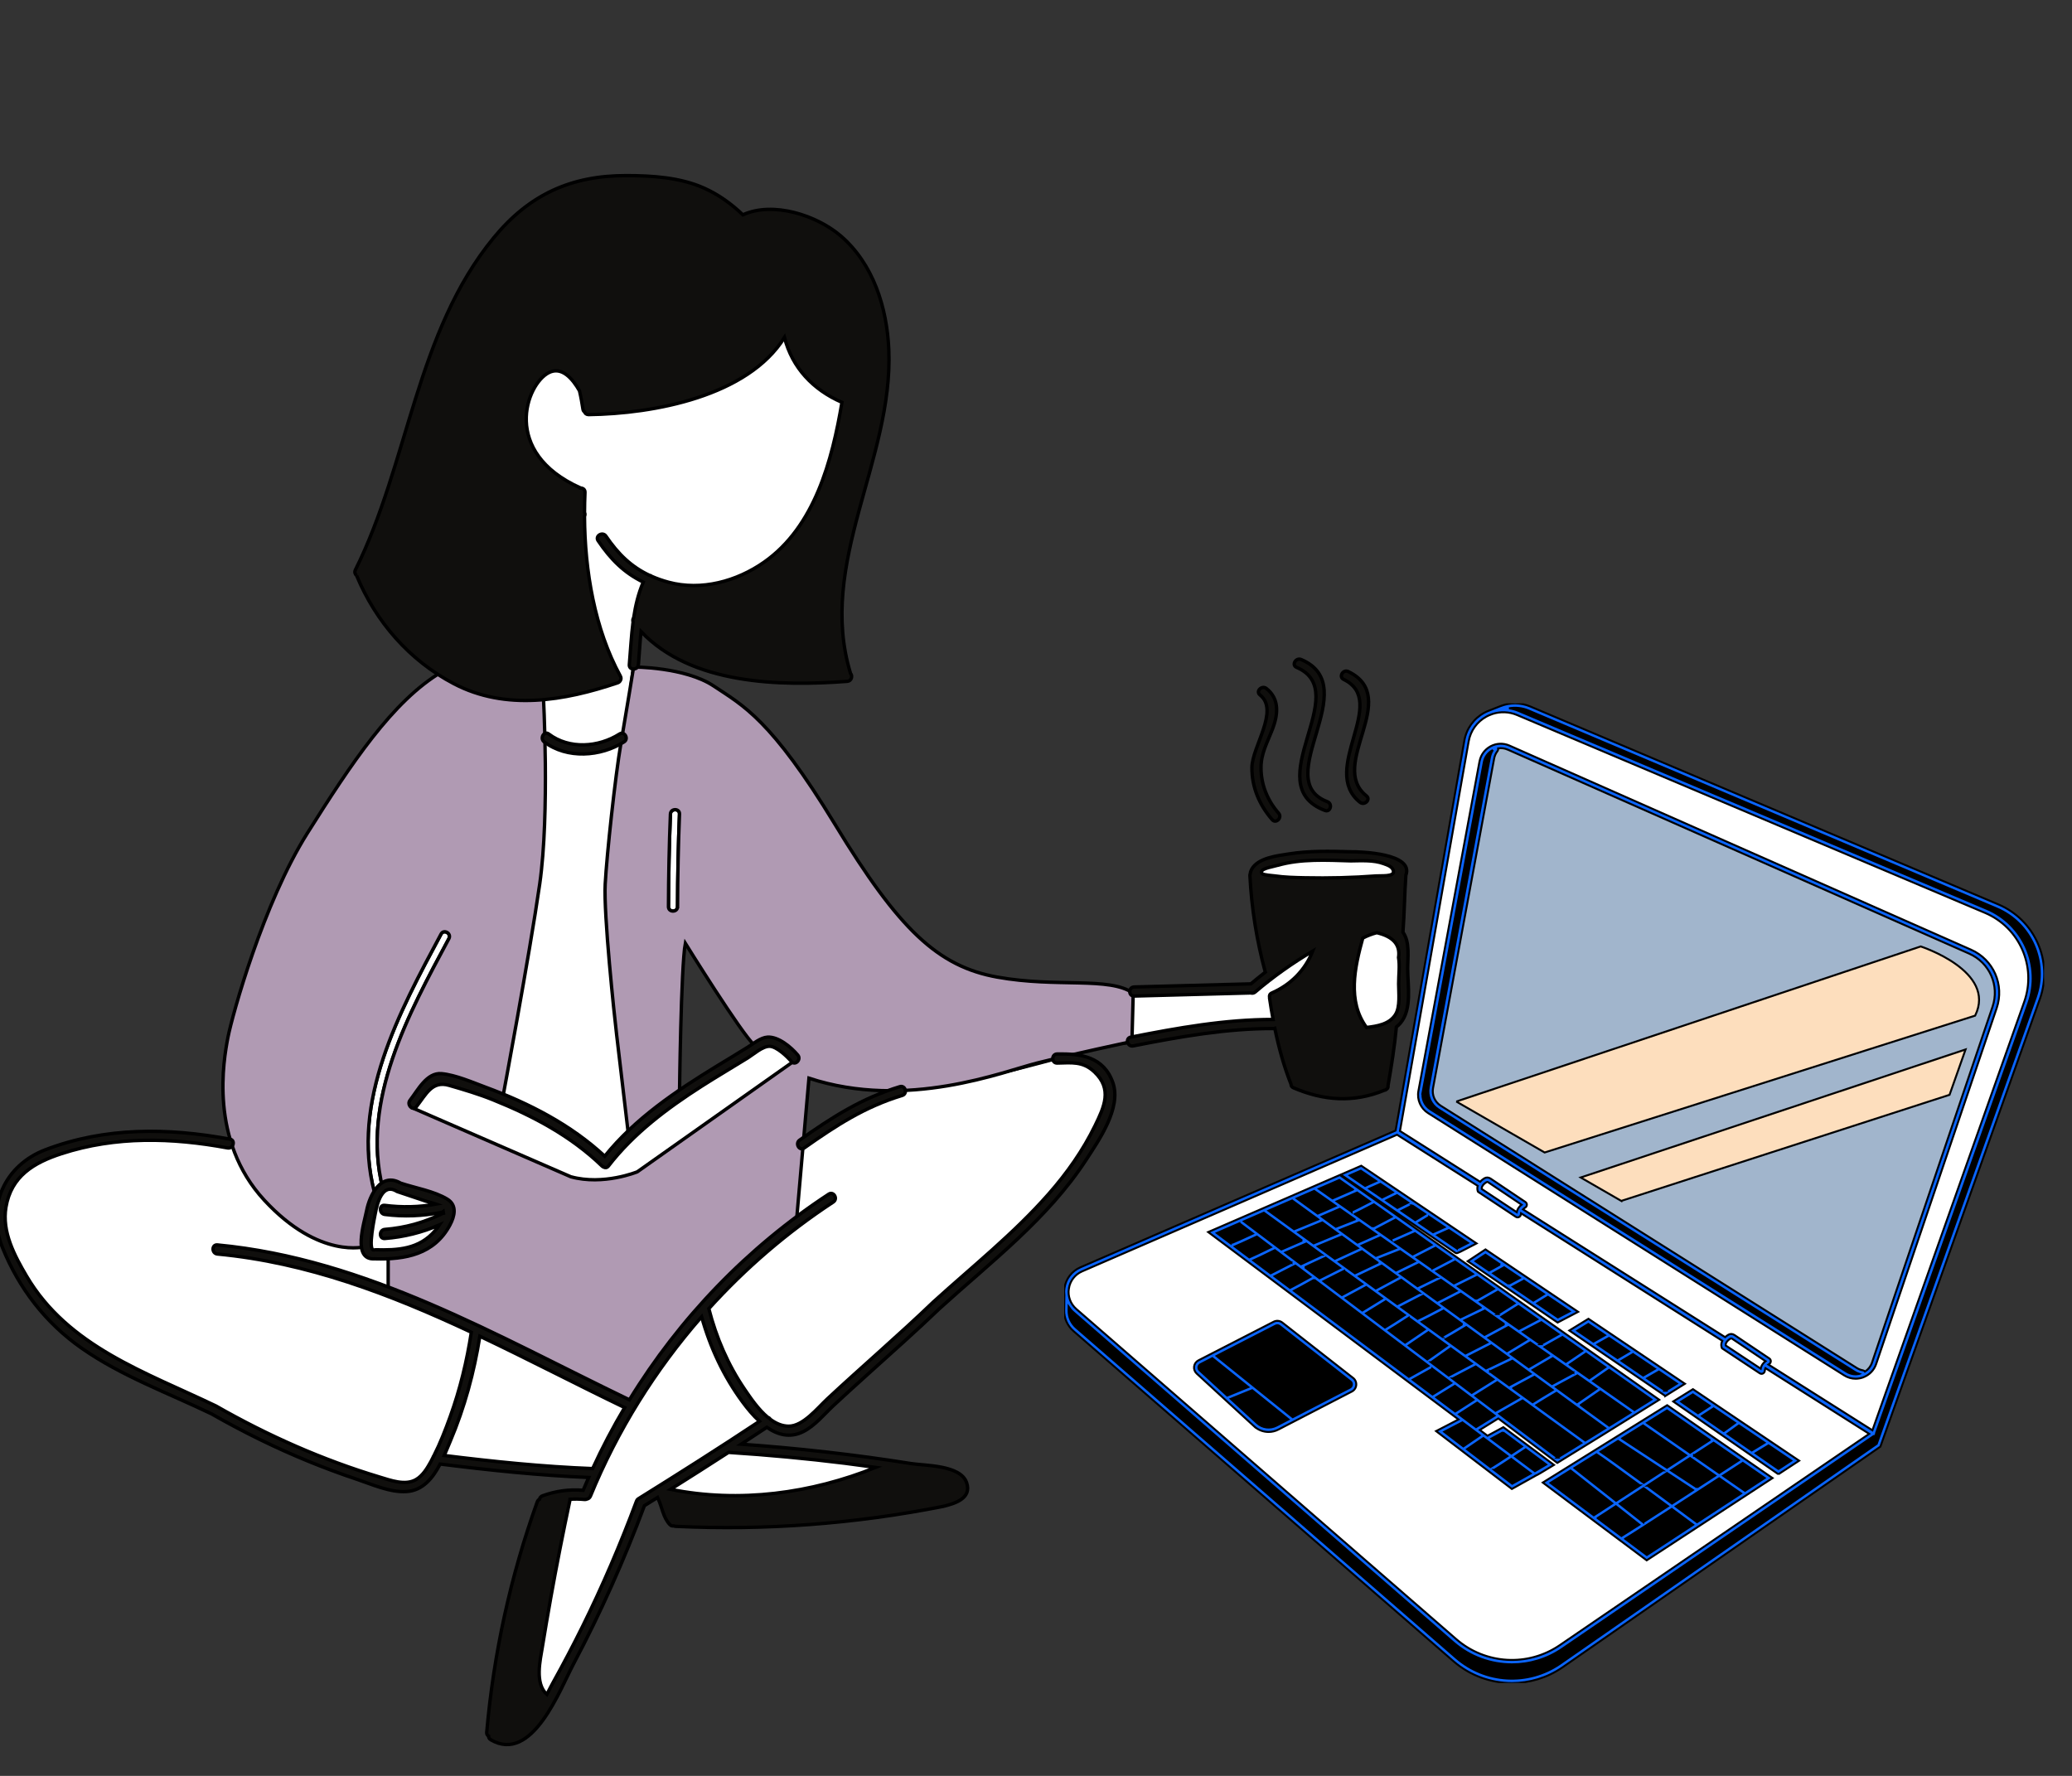<svg width="350" height="300" xmlns="http://www.w3.org/2000/svg" preserveAspectRatio="xMidYMid meet">
 <rect width="100%" height="100%" fill="#333333" stroke="none"/>
 <!-- Created with Method Draw - http://github.com/duopixel/Method-Draw/ -->
 <g id="Layer_1">
  <title>Layer 1</title>
  <defs>
   <clipPath id="svg_10">
    <path d="m3630.995,667.631l500.148,0l0,500l-500.148,0l0,-500zm0,0" id="svg_16"/>
   </clipPath>
  </defs>
  <defs>
   <clipPath id="svg_11">
    <path id="svg_33" d="m3075.253,2902.116l500.148,0l0,500l-500.148,0l0,-500zm0,0"/>
   </clipPath>
  </defs>
  <g stroke="null" id="svg_57">
   <g stroke="null" transform="matrix(0.331,0,0,0.331,-838.147,-841.784) " id="svg_51">
    <g stroke="null" id="svg_15">
     <path stroke="null" id="svg_52" fill=" white" d="m3482.777,3244.971c-2.797,1.098 -6.078,0.938 -8.887,-0.832l-212.309,-133.828c-3.434,-2.164 -5.199,-6.203 -4.461,-10.191l31.18,-168.172c0.66,-3.574 3.121,-6.262 6.195,-7.441c0.801,-0.309 1.484,0.652 0.961,1.328c-0.922,1.191 -1.59,2.621 -1.887,4.23l-31.176,168.172c-0.738,3.988 1.027,8.027 4.457,10.191l212.312,133.828c1.109,0.699 2.289,1.141 3.488,1.355c0.719,0.133 0.809,1.094 0.125,1.359zm62.855,-236.941l-238.82,-100.988c-11.301,-4.781 -24.113,2.188 -26.242,14.27l-35.184,199.598l0.223,0.141l-0.414,-0.051l-161.234,69.98c-8.504,3.691 -10.246,14.992 -3.246,21.074l193.906,168.5c15.242,13.242 37.5,14.539 54.176,3.148l159.32,-108.812l-0.324,-0.207l0.512,0.117l77.941,-220c6.582,-18.586 -2.453,-39.086 -20.613,-46.77"/>
    </g>
    <g stroke="null" id="svg_14">
     <path stroke="null" id="svg_53" fill=" rgb(161, 181, 204)" d="m3550.07,3057.315l-61.512,181.617c-1.117,3.309 -3.77,5.562 -6.824,6.383c0.355,-0.094 0.703,-0.211 1.043,-0.344c0.684,-0.266 0.594,-1.227 -0.125,-1.359c-1.199,-0.215 -2.379,-0.656 -3.488,-1.355l-212.312,-133.828c-3.43,-2.164 -5.195,-6.203 -4.457,-10.191l31.176,-168.172c0.297,-1.609 0.965,-3.039 1.887,-4.23c0.523,-0.672 -0.156,-1.629 -0.953,-1.332c2.336,-0.895 5.02,-0.926 7.547,0.191l235.508,104.141c10.91,4.828 16.34,17.18 12.512,28.48"/>
    </g>
    <g stroke="null" id="svg_13">
     <path stroke="null" id="svg_54" fill=" black" d="m3291.405,2907.268c0.016,-0.008 0.027,-0.012 0.043,-0.02c-0.016,0.008 -0.043,0.02 -0.043,0.02zm260.102,98.441l-238.836,-100.953c-4.891,-2.066 -10.062,-1.93 -14.531,-0.137c0,0 -0.141,0.055 -0.141,0.055c-0.004,0.004 -2.723,1.07 -4.668,1.836c4.207,-1.402 8.945,-1.367 13.441,0.535l238.836,100.949c18.164,7.68 27.203,28.18 20.621,46.77l-77.906,220.008l-0.512,-0.113l0.324,0.203l-159.305,108.84c-16.672,11.391 -38.93,10.102 -54.172,-3.141l-193.938,-168.469c-2.488,-2.16 -3.852,-4.984 -4.219,-7.887c-0.008,0 -0.012,0 -0.016,0l-0.102,7.688c-0.078,3.539 1.316,7.137 4.336,9.762l193.938,168.469c15.242,13.242 37.504,14.531 54.172,3.141l162.027,-112.555l81.266,-228.234c6.582,-18.59 -2.457,-39.086 -20.617,-46.766zm-257.047,-81.199c-3.074,1.18 -5.535,3.871 -6.195,7.445l-31.152,168.176c-0.738,3.988 1.031,8.027 4.461,10.188l212.332,133.793c2.809,1.773 6.09,1.934 8.887,0.836c0.684,-0.27 0.594,-1.227 -0.129,-1.359c-1.195,-0.215 -2.379,-0.66 -3.488,-1.359l-212.328,-133.793c-3.434,-2.164 -5.199,-6.199 -4.461,-10.188l31.148,-168.176c0.297,-1.613 0.965,-3.043 1.887,-4.234c0.523,-0.676 -0.16,-1.637 -0.961,-1.328zm2.41,341.211l30.105,22.684c12.43,-7.598 32.688,-20.18 49.945,-30.93l-161.113,-113.375l-64.852,28.102l127.633,95.559l-11.461,5.941l36.695,28.02l11.531,-6.434c0.094,0.07 3.059,-1.676 7.875,-4.602l-23.957,-17.836l-8.062,4.359l-5.824,-4.359l11.484,-7.129zm86.07,-4.074l-61.461,38.227l51.086,38.246l62.18,-40.645c-10.098,-6.922 -39.145,-27.051 -51.805,-35.828zm56.82,32.547l8.535,-5.582l-52.188,-35.152l-8.012,4.98l51.664,35.754zm-96.984,-76.668l-7.684,4.711l46.973,32.031c2.77,-1.727 5.43,-3.383 7.918,-4.938l-47.207,-31.805zm-7.418,-4.996l-45.105,-30.387l-7.07,4.691l43.961,29.98l8.215,-4.285zm-51.84,-34.922l-56.773,-38.25l-8.059,3.492l56.805,38.738c0.148,0.102 4.219,-1.988 8.027,-3.98zm-97.633,41.398l36.152,28.289c1.723,1.348 1.473,4.031 -0.473,5.035l-37.535,19.426c-3.633,1.883 -8.055,1.293 -11.066,-1.477l-29.363,-26.973c-1.543,-1.414 -1.199,-3.93 0.66,-4.883l38.402,-19.727c1.039,-0.535 2.301,-0.418 3.223,0.309"/>
    </g>
    <g stroke="null" id="svg_12">
     <path stroke="null" id="svg_55" fill=" rgb(253, 222, 189)" d="m3359.554,3156.053l167.527,-54.148l8.172,-23.145l-196.414,65.34l20.715,11.953zm-84.203,-50.723l237.012,-79.148c0,0 38.926,12.605 27.773,35.316l-219.699,69.844l-45.086,-26.012"/>
    </g>
    <g stroke="null" id="svg_9" clip-path="url(#svg_11)">
     <path stroke="null" id="svg_56" fill=" rgb(10, 101, 255)" d="m3160.71,3178.104c0.004,0.004 0.004,0.004 0.008,0.004l-0.008,-0.004zm3.926,-10.609l6.914,5.211c-4.227,1.953 -9.684,4.438 -11.289,5.062l-7.09,-5.305l11.465,-4.969zm57.965,-17.246l-10.402,4.527l-6.957,-4.879l10.438,-4.52l6.922,4.871zm143.691,112.52l-21.109,-14.797l8.172,-5.711l21.539,15.156c-2.977,1.852 -5.836,3.633 -8.602,5.352zm-39.254,24.285l-29.723,-22.395l11.883,-6.777l29.945,21.723c-4.688,2.898 -8.738,5.391 -12.105,7.449zm-27.863,-12.879l9.711,7.23c-1.684,1.113 -3.555,2.352 -5.418,3.578l-10.188,-7.621l5.895,-3.188zm16.312,19.809l-10.105,-7.562c1.594,-1.059 3.391,-2.25 5.41,-3.594l10.434,7.766c-3.531,2.133 -5.07,3.023 -5.738,3.391zm-20.789,-0.637c1.562,-0.918 4.172,-2.617 8.699,-5.613l9.906,7.414l-9.387,5.238l-9.219,-7.039zm-4.16,-15.242l10.938,8.191c-3.867,2.539 -7.367,4.809 -8.676,5.598l-11.957,-9.129l8.328,-5.68l1.367,1.02zm-12.055,-9.023l6.23,4.664l2.562,1.918l-8.309,5.672l-9.754,-7.449l9.27,-4.805zm-108.266,-83.855c0,0 0.004,0 0.004,0l-0.004,0zm10.559,-5.566c-4.719,2.312 -9.535,4.609 -11.02,5.223l-7.402,-5.543c1.918,-0.797 5.254,-2.328 11.227,-5.105l7.195,5.426zm15.918,-3.402l-10.602,4.602l-19.094,-14.387l10.148,-4.398l19.547,14.184zm8.184,-10.789l-12.285,5.043l-13.055,-9.473l12.043,-5.219c1.484,1.066 6.262,4.535 13.297,9.648zm8.875,-6.867l-9.102,3.93c-1.98,-1.434 -3.766,-2.734 -5.309,-3.855l-5.141,-3.727c-0.086,-0.062 -0.148,-0.109 -0.23,-0.168l8.859,-3.836l10.922,7.656zm7.703,2.664l-7.105,-4.98l10.395,-4.527l6.496,4.574c-4.18,2.168 -8.406,4.312 -9.785,4.934zm11.309,7.922l-9.184,-6.434c1.734,-0.82 4.664,-2.332 9.727,-4.973l9.043,6.363l-9.586,5.043zm9.34,6.547l-7.277,-5.098l9.578,-5.043l7.703,5.422l-10.117,4.461l0.113,0.258zm10.977,7.691l-9.102,-6.375l10.27,-4.531l8.461,5.957l-9.629,4.949zm10.082,7.066l-8.008,-5.613l9.625,-4.949l7.926,5.578l-9.543,4.984zm10.973,7.691l-8.906,-6.242l9.539,-4.98l9.102,6.402l-9.734,4.82zm11.312,7.926l-9.223,-6.461l9.73,-4.816l8.633,6.074l-9.141,5.203zm10.945,7.672l-8.918,-6.25l9.137,-5.199l8.484,5.969l-8.703,5.48zm10.91,7.648l-8.922,-6.254l8.699,-5.477l9.637,6.777l-9.414,4.953zm11.066,7.754l-9.004,-6.309l9.41,-4.945l8.715,6.133l-9.121,5.121zm12.902,9.043l-10.867,-7.617l9.121,-5.117l10.086,7.098l-8.34,5.637zm1.965,1.375l8.332,-5.633l9.836,6.922l-8.176,5.715l-9.992,-7.004zm3.734,19.211c-3.238,-2.352 -6.848,-4.98 -10.75,-7.824l10.957,-5.887l9.746,6.828l-9.953,6.883zm1.918,1.398l9.992,-6.91l15.344,10.754c-3.816,2.375 -7.43,4.617 -10.82,6.723c-1.703,-1.238 -6.93,-5.043 -14.516,-10.566zm-12.367,-6.23c12.363,9 21.516,15.66 24.828,18.074c-3.645,2.254 -7.031,4.355 -10.148,6.281l-24.973,-18.121c2.199,-1.398 6.891,-4.215 10.293,-6.234zm-22.141,-2.363l10.883,-5.832c3.238,2.359 6.344,4.617 9.285,6.762c-3.281,1.949 -8.293,4.953 -10.258,6.262l-9.91,-7.191zm-9.016,11.574l-10.207,-7.691l11.152,-6.969l10.895,7.906l-11.84,6.754zm-9.324,-4.223l8.848,6.668l-9.445,5.859l-8.727,-6.535l9.324,-5.992zm-11.352,-8.551l9.441,7.113l-9.328,5.996l-9.641,-7.219l9.527,-5.891zm-11.535,-8.691l9.617,7.246l-9.539,5.891l-10.078,-7.547l10,-5.59zm-60.289,-45.426l35.34,26.629l22.992,17.324l-10.008,5.598l-58.648,-43.91c1.77,-0.895 4.84,-2.594 10.324,-5.641zm3.789,-12.82l-10.566,4.91l-7.941,-5.984l10.656,-4.621l7.852,5.695zm6.383,-12.078c0.57,0.414 1.152,0.836 1.742,1.266l-12.227,5.07l-7.828,-5.68l12.281,-5.043c1.879,1.367 3.895,2.832 6.031,4.387zm21.301,12.719c-2.48,-1.805 -4.902,-3.562 -7.238,-5.262l9.512,-4.238l7.867,5.512l-10.141,3.988zm26.824,38.906l5.992,4.348c0,0 0,0 0,0.004l3.457,2.508l-10.043,7.086l-9.457,-7.125l10.051,-6.82zm-10.098,-7.324l3.766,2.73c0,0.004 0.004,0.004 0.008,0.008l4.395,3.191l-10.012,6.789l-8.324,-6.27c1.715,-1.004 4.719,-2.938 10.168,-6.449zm-11.664,-8.461l9.719,7.051c-3.703,2.379 -8.516,5.445 -10.141,6.414l-9.66,-7.277l10.082,-6.188zm-10,-7.258l8.039,5.832l-10.043,6.164l-8.441,-6.359l10.445,-5.637zm-11.32,-8.211l9.309,6.75l-10.402,5.613l-9.418,-7.094l10.512,-5.27zm50.387,33.785c0,0.004 0.004,0.004 0.004,0.004l-0.004,-0.004zm33.488,10.539l-11.422,5.473l-8.473,-6.145l11.16,-5.684c2.957,2.152 5.875,4.277 8.734,6.355zm-10.77,-7.836l-11.16,5.684l-10.066,-7.301c1.777,-0.965 4.875,-2.824 10.477,-6.207c3.617,2.633 7.211,5.246 10.75,7.824zm-12.719,-9.254c-3.871,2.324 -8.926,5.324 -10.523,6.176l-10.219,-7.414c1.879,-0.895 5.176,-2.617 11.141,-5.75c3.203,2.328 6.41,4.664 9.602,6.988zm-11.621,-8.461c-4.16,2.18 -9.562,4.969 -11.191,5.719l-8.332,-6.043l11.156,-5.762c2.77,2.016 5.562,4.047 8.367,6.086zm-10.395,-7.562l-11.156,5.766l-9.02,-6.547l10.977,-5.914c3.02,2.199 6.094,4.438 9.199,6.695zm-11.211,-8.156l-10.98,5.918l-8.559,-6.215l11.582,-5.492c2.598,1.891 5.254,3.82 7.957,5.789zm-10.02,-7.293l-11.586,5.496l-8.168,-5.922l11.738,-5.402c2.586,1.883 5.266,3.828 8.016,5.828zm-10.094,-7.34l-11.738,5.406l-8.711,-6.32l12.223,-5.07c2.605,1.895 5.359,3.895 8.227,5.984zm-27.012,9.723l10.613,-4.93l7.309,5.301l-10.465,5.25l-7.457,-5.621zm64.336,48.473l10.074,-7.117l10.738,7.789l-11.77,6.141l-9.043,-6.812zm11.023,8.305l11.812,-6.164l9.066,6.582l-11.113,6.941l-9.766,-7.359zm19.121,-3.625l11.418,-5.473c3.164,2.305 6.254,4.551 9.238,6.723l-10.887,5.836l-9.77,-7.086zm42.527,0.59l-10.914,5.867c-3.133,-2.281 -6.438,-4.688 -9.879,-7.191l10.285,-6.039l10.508,7.363zm-12.523,-8.777l-10.246,6.016c-2.973,-2.168 -6.043,-4.398 -9.18,-6.684l9.918,-5.996l9.508,6.664zm-11.516,-8.07l-9.875,5.973c-3.09,-2.25 -6.242,-4.543 -9.434,-6.867l10.172,-5.512l9.137,6.406zm-11.188,-7.84l-10.129,5.484c-3.379,-2.457 -6.797,-4.945 -10.23,-7.445l10.406,-5.016l9.953,6.977zm-12.055,-8.449l-10.359,4.992c-1.422,-1.031 -2.84,-2.066 -4.262,-3.098c-1.816,-1.324 -3.633,-2.648 -5.449,-3.965l9.863,-5.082l10.207,7.152zm-12.281,-8.605l-9.816,5.059c-2.715,-1.977 -5.414,-3.941 -8.094,-5.891l9.844,-4.82l8.066,5.652zm-10.16,-7.121l-9.797,4.797c-3.023,-2.199 -6.012,-4.371 -8.949,-6.508l9.602,-4.699l9.145,6.41zm-11.242,-7.879l-9.555,4.676c-2.762,-2.012 -5.477,-3.984 -8.121,-5.91l10.195,-4.008l7.48,5.242zm-19.684,-13.797l-9.465,4.219c-2.555,-1.859 -5.016,-3.652 -7.348,-5.348c-0.539,-0.391 -1.055,-0.766 -1.582,-1.148c1.762,-0.656 4.695,-1.836 9.668,-3.836l8.727,6.113zm-12.547,-11.523c0.004,0 0.004,0 0.004,0l0,0.004l-0.004,-0.004zm1.629,3.875c-3.684,1.477 -8.211,3.266 -9.652,3.789c-2.57,-1.871 -4.965,-3.609 -7.148,-5.199l9.152,-3.953l7.648,5.363zm-32.297,22.086l-10.641,5.457l-8.793,-6.586c1.883,-0.82 5.145,-2.395 10.957,-5.258l8.477,6.387zm-8.645,6.949l10.633,-5.449l7.656,5.766c-3.832,2.117 -8.777,4.824 -10.367,5.613l-7.922,-5.93zm-23.242,-14.602c0,0 0.004,0 0.004,0l9.496,7.113c0.004,0 0.004,0 0.004,0l20.836,15.602c0,0 0,0 0.004,0l86.773,64.969l-11.445,5.934l26.965,20.59c0.004,0 0.004,0 0.004,0.004l11.711,8.941l12.176,-6.793l-0.008,-0.012c1,-0.406 3.035,-1.645 7.914,-4.605l1.422,-0.863l-25.863,-19.262l-8.059,4.359l-3.938,-2.949l9.438,-5.852l30.102,22.68l0.648,-0.398c10.254,-6.27 27.062,-16.68 49.957,-30.938l1.434,-0.895l-163.008,-114.711l-67.203,29.121l10.637,7.965zm263.328,124.102l-11.156,-7.738c4.926,-3.199 8.617,-5.598 10.023,-6.512c4.391,3.031 8.301,5.727 11.16,7.695l-10.027,6.555zm-61.145,24.473c1.52,-0.898 4.039,-2.512 8.41,-5.316c4.328,-2.773 9.719,-6.25 15.371,-9.906c3.781,2.793 7.469,5.523 10.887,8.059l-23.617,15.438l-11.051,-8.273zm-27.906,-34.859l21.289,16.773l-9.391,6.102l-22.086,-16.535l10.188,-6.34zm71.035,-15.543l-9.996,6.492l-21.969,-15.246l10.188,-6.336c3.613,2.508 12.336,8.551 21.777,15.09zm-8.008,7.875l10,-6.496c4.352,3.012 8.789,6.082 12.898,8.922c-2.816,1.832 -6.238,4.059 -10.02,6.512l-12.879,-8.938zm1.508,16.316l-13.25,-8.688l9.715,-6.312l12.879,8.938c-2.977,1.934 -6.129,3.977 -9.344,6.062zm-6.902,7.141c6.461,-4.18 12.906,-8.363 18.234,-11.82l11.16,7.742l-22.457,14.68c-1.84,-1.367 -5.855,-4.348 -10.871,-8.055c1.305,-0.844 2.617,-1.691 3.934,-2.547zm-18.32,-8.051l9.918,-6.445l13.25,8.688c-3.578,2.32 -7.199,4.664 -10.707,6.934c-3.852,-2.848 -8.16,-6.02 -12.461,-9.176zm-3.941,-0.113l-12.098,7.859l-21.25,-16.742l11.242,-6.988c2.273,1.422 11.324,7.969 22.105,15.871zm-9.023,-24.012l10.648,-6.621l22.016,15.277l-9.777,6.348l-22.887,-15.004zm20.836,16.34l-9.801,6.367c-9.363,-6.863 -18.332,-13.375 -22.039,-15.863l8.91,-5.539l22.93,15.035zm-10.086,26.43l-11.965,-9.43l12.172,-7.91c4.043,2.969 8.281,6.09 12.457,9.172c-4.609,2.977 -8.953,5.781 -12.664,8.168zm-23.285,-2.078l9.332,-6.066l11.957,9.422c-4.512,2.895 -7.828,5 -9.105,5.77l-12.184,-9.125zm36.113,-57.199l-0.602,-0.418l-63.48,39.48l39.383,29.484c0.004,0 0.004,0 0.008,0.004l13.008,9.738l0.629,0.473l64.234,-41.992l-1.379,-0.945c-11.121,-7.625 -45.102,-31.18 -51.801,-35.824zm21.09,-0.148l-5.934,3.863l-8.598,-5.949l5.949,-3.699l8.582,5.785zm35.109,32.27l-11.621,-8.043l6.559,-3.988l11.555,7.785l-6.492,4.246zm-20.168,-22.207l13.059,8.797l-6.527,3.969l-12.34,-8.539l5.809,-4.227zm-7.762,2.875l-11.121,-7.695l5.961,-3.887l10.945,7.375l-5.785,4.207zm27.895,22.031l10.582,-6.918l-54.191,-36.504l-10.078,6.27l53.688,37.152zm-88.52,-70.98l-5.883,3.301l-8.184,-5.578l5.59,-3.43l8.477,5.707zm30.871,28.367l-9.305,-6.348l5.988,-3.453l9.148,6.164l-5.832,3.637zm-16.543,-18.711l11.156,7.516l-5.973,3.445l-11.02,-7.512l5.836,-3.449zm-7.879,2.055l-10.266,-7l5.895,-3.305l10.195,6.863l-5.824,3.441zm24.367,19.328l10.004,-6.238l-49.238,-33.168l-9.77,5.988l49.004,33.418zm-84.355,-67.102l-5.555,3.078l-6.938,-4.734l5.055,-3.355l7.438,5.012zm29.539,27.008l-10.527,-7.176l5.441,-3.359l11.031,7.43l-5.945,3.105zm-17.324,-18.781l10.199,6.871l-5.43,3.352l-10.488,-7.152l5.719,-3.07zm-7.805,1.645l-7.891,-5.379l5.566,-3.09l8.027,5.41l-5.703,3.059zm24.977,19.746l10.473,-5.469l-46.664,-31.434l-0.621,-0.422l-9.082,6.027l45.895,31.297zm-100.445,-77.488l7.797,5.25c-2.984,1.305 -4.66,2.051 -5.602,2.523l-7.824,-5.336l5.629,-2.438zm34.891,23.504l7.867,5.301l-5.875,2.625l-7.07,-4.82l5.078,-3.105zm-8.605,-5.797l6.562,4.422l-5.066,3.094l-6.984,-4.762l5.488,-2.754zm-15.414,-4.016l-6.543,-4.465c1.559,-0.688 3.859,-1.703 5.668,-2.492l6.344,4.273l-5.469,2.684zm7.613,-1.238l5.668,3.816l-5.473,2.746l-5.68,-3.871l5.484,-2.691zm30.543,27.262l-9.969,-6.801l5.891,-2.633l9.758,6.574c-3.594,1.867 -5.07,2.582 -5.68,2.859zm-0.238,2.383c0.703,0 2.305,-0.816 8.625,-4.129l1.664,-0.871l-58.332,-39.297l-0.508,-0.344l-10.488,4.543l58.488,39.887c0.18,0.121 0.316,0.211 0.551,0.211zm-131.648,58.113c0.082,-0.617 0.449,-1.137 1.008,-1.422l6.082,-3.125l18.336,14.746l-10.758,4.371l-14.074,-12.93c-0.461,-0.422 -0.676,-1.02 -0.594,-1.641zm39.41,-21.148c0.27,-0.137 0.562,-0.207 0.859,-0.207c0.414,0 0.824,0.137 1.16,0.398l36.152,28.293c0.516,0.402 0.773,1.008 0.715,1.66c-0.062,0.652 -0.43,1.199 -1.012,1.496l-29.152,15.09l-38.859,-31.25l30.137,-15.48zm0.34,51.07c-3.203,1.656 -7.137,1.129 -9.793,-1.309l-13.465,-12.367l10.93,-4.441l18.535,14.906l-6.207,3.211zm-11.309,0.344c2.043,1.875 4.691,2.852 7.359,2.852c1.699,0 3.41,-0.395 4.977,-1.207l37.539,-19.426c1.254,-0.648 2.078,-1.875 2.211,-3.277c0.133,-1.406 -0.453,-2.766 -1.566,-3.637l-36.148,-28.289c-1.262,-0.992 -3.004,-1.156 -4.43,-0.422l-38.402,19.727c-1.195,0.613 -2.02,1.777 -2.199,3.117c-0.184,1.332 0.301,2.676 1.297,3.586l29.363,26.977zm398.879,-218.969l-81.18,227.879l-161.742,112.32c-16.242,11.094 -37.957,9.832 -52.809,-3.07l-193.906,-168.5c-2.625,-2.277 -4.027,-5.434 -3.953,-8.898l0.027,-1.773c0.676,1.023 1.496,1.969 2.457,2.805l193.906,168.496c8.516,7.398 19.172,11.156 29.875,11.156c8.934,0 17.895,-2.617 25.668,-7.926l158.867,-108.508l0.598,0.379l0.363,-1.035l0.895,-0.609l-0.555,-0.352l77.703,-219.328c6.773,-19.117 -2.555,-40.277 -21.23,-48.176l-238.82,-100.988c-1.609,-0.684 -3.277,-1.137 -4.961,-1.387c3.34,-0.57 6.785,-0.191 9.984,1.164l238.82,100.988c17.586,7.441 26.371,27.367 19.992,45.363zm-493.453,148.652c0.602,-3.922 3.137,-7.207 6.777,-8.785l160.688,-69.742l41.203,26.098c-0.465,1.516 0.004,2.656 0.039,2.738l0.133,0.309l19.238,12.746c0.281,0.188 0.605,0.285 0.926,0.285c0.254,0 0.508,-0.059 0.746,-0.176c0.539,-0.27 0.902,-0.809 0.941,-1.414c0.012,-0.172 0.043,-0.332 0.07,-0.492l102.719,65.074c-0.949,1.887 -0.324,3.43 -0.281,3.523l0.133,0.309l19.238,12.75c0.281,0.188 0.605,0.281 0.926,0.281c0.254,0 0.508,-0.059 0.742,-0.176c0.543,-0.27 0.902,-0.809 0.945,-1.414c0.035,-0.504 0.148,-0.941 0.309,-1.324l52.953,33.543l-157.914,107.852c-16.246,11.098 -37.957,9.832 -52.809,-3.07l-193.906,-168.496c-2.996,-2.605 -4.422,-6.496 -3.816,-10.418zm337.668,25.504c0.215,-0.133 0.508,-0.121 0.73,0.023l17.148,11.52c-0.969,0.719 -2.094,1.93 -2.477,3.816l-17.871,-11.84c-0.066,-0.57 0.051,-2.016 2.469,-3.52zm-124.492,-79.855c0.215,-0.133 0.508,-0.125 0.73,0.023l17.148,11.52c-0.965,0.719 -2.09,1.93 -2.477,3.816l-17.863,-11.836c-0.07,-0.59 0.059,-2.031 2.461,-3.523zm-9.133,-224.934c0.953,-5.422 4.273,-10.039 9.113,-12.668c0.359,-0.199 0.73,-0.379 1.102,-0.551l1.902,-0.746c4.09,-1.344 8.531,-1.184 12.582,0.531l238.82,100.988c17.586,7.441 26.371,27.367 19.992,45.367l-77.469,218.676l-53.074,-33.562c0.129,-0.086 0.254,-0.168 0.379,-0.238c0.504,-0.289 0.82,-0.812 0.84,-1.398c0.023,-0.59 -0.258,-1.137 -0.746,-1.465l-17.836,-11.977c-0.957,-0.645 -2.199,-0.672 -3.164,-0.07c-0.621,0.387 -1.137,0.785 -1.562,1.18l-103.156,-65.23c0.359,-0.387 0.762,-0.68 1.133,-0.895c0.508,-0.293 0.82,-0.812 0.84,-1.398c0.023,-0.59 -0.258,-1.137 -0.746,-1.465l-17.836,-11.98c-0.957,-0.641 -2.195,-0.668 -3.16,-0.066c-0.918,0.566 -1.602,1.156 -2.113,1.734l-40.895,-25.91l35.055,-198.855zm270.289,83.207l-238.816,-100.992c-4.945,-2.09 -10.41,-2.141 -15.383,-0.148l-4.719,1.855c-0.68,0.223 -1.348,0.488 -2.004,0.789l-0.008,0c-0.445,0.203 -0.887,0.418 -1.316,0.652c-5.441,2.957 -9.176,8.152 -10.25,14.25l-35.082,199.008l-160.871,69.824c-4.348,1.887 -7.375,5.812 -8.098,10.496c-0.195,1.27 -0.207,2.535 -0.059,3.773l-0.102,7.609c-0.09,4.07 1.633,7.945 4.723,10.633l193.906,168.496c8.512,7.395 19.172,11.156 29.871,11.156c8.934,0 17.902,-2.621 25.676,-7.934l162.34,-112.73l81.426,-228.562c6.77,-19.117 -2.555,-40.277 -21.234,-48.176zm-293.742,95.613l31.176,-168.176c0.062,-0.332 0.145,-0.664 0.242,-0.98c0.043,-0.133 0.098,-0.262 0.145,-0.391c0.066,-0.184 0.125,-0.367 0.199,-0.547c0.074,-0.168 0.164,-0.328 0.246,-0.488c0.066,-0.133 0.125,-0.266 0.199,-0.391c0.102,-0.176 0.215,-0.336 0.328,-0.5c0.07,-0.105 0.133,-0.219 0.211,-0.324c0.121,-0.16 0.254,-0.309 0.383,-0.461c0.082,-0.098 0.16,-0.203 0.246,-0.297c0.129,-0.137 0.27,-0.262 0.41,-0.395c0.102,-0.098 0.199,-0.199 0.305,-0.289c0.125,-0.105 0.262,-0.199 0.391,-0.301c0.137,-0.102 0.266,-0.211 0.41,-0.309c0.098,-0.066 0.207,-0.121 0.312,-0.188c0.184,-0.113 0.371,-0.23 0.566,-0.332c0.004,-0.004 0.008,-0.004 0.016,-0.008c-0.762,1.188 -1.277,2.496 -1.539,3.91l-31.176,168.172c-0.828,4.469 1.121,8.918 4.965,11.34l212.309,133.828c0.766,0.484 1.578,0.867 2.426,1.145c-0.008,0.004 -0.016,0.004 -0.023,0.004c-0.402,0.086 -0.812,0.133 -1.219,0.164c-0.16,0.012 -0.324,0.027 -0.484,0.027c-0.125,0.004 -0.246,-0.008 -0.367,-0.012c-0.191,-0.004 -0.383,-0.012 -0.574,-0.027c-0.113,-0.012 -0.223,-0.027 -0.336,-0.043c-0.199,-0.027 -0.395,-0.062 -0.594,-0.102c-0.105,-0.023 -0.211,-0.047 -0.316,-0.07c-0.203,-0.051 -0.402,-0.109 -0.598,-0.176c-0.102,-0.031 -0.199,-0.062 -0.297,-0.098c-0.207,-0.074 -0.414,-0.164 -0.613,-0.254c-0.086,-0.039 -0.172,-0.074 -0.254,-0.113c-0.281,-0.137 -0.559,-0.289 -0.828,-0.461l-212.309,-133.824c-3.062,-1.93 -4.613,-5.477 -3.957,-9.035zm43.375,-174.609l235.508,104.141c10.453,4.625 15.57,16.273 11.902,27.098l-61.508,181.617c-0.648,1.914 -1.91,3.512 -3.566,4.57c-0.27,-0.316 -0.641,-0.551 -1.082,-0.633c-1.102,-0.199 -2.141,-0.602 -3.094,-1.203l-212.309,-133.828c-3.062,-1.93 -4.613,-5.477 -3.953,-9.035l31.176,-168.172c0.258,-1.387 0.82,-2.648 1.672,-3.75c0.332,-0.43 0.441,-0.953 0.379,-1.457c1.629,-0.25 3.316,-0.039 4.875,0.652zm171.695,319.367c1.793,1.129 3.805,1.707 5.844,1.707c0.004,0 0.008,-0.004 0.016,-0.004c0.004,0 0.004,0.004 0.008,0.004c1.242,0 2.492,-0.215 3.703,-0.645c0.098,-0.035 0.188,-0.082 0.285,-0.121c0.012,-0.004 0.027,-0.008 0.039,-0.012c0.008,-0.004 0.012,-0.008 0.02,-0.012c3.035,-1.191 5.363,-3.609 6.414,-6.711l61.508,-181.617c4.043,-11.93 -1.598,-24.77 -13.117,-29.863l-235.512,-104.145c-3.102,-1.371 -6.605,-1.25 -9.605,0.336c-0.023,0.012 -0.047,0.027 -0.07,0.039c-0.09,0.051 -0.172,0.105 -0.262,0.16c-0.297,0.168 -0.586,0.344 -0.863,0.535c-0.145,0.102 -0.281,0.215 -0.422,0.324c-0.207,0.16 -0.41,0.32 -0.605,0.496c-0.148,0.129 -0.285,0.27 -0.422,0.406c-0.172,0.172 -0.34,0.348 -0.504,0.531c-0.129,0.148 -0.254,0.301 -0.379,0.457c-0.148,0.191 -0.293,0.387 -0.43,0.59c-0.109,0.16 -0.215,0.32 -0.316,0.488c-0.133,0.219 -0.254,0.445 -0.371,0.672c-0.082,0.16 -0.172,0.324 -0.246,0.492c-0.117,0.262 -0.219,0.531 -0.316,0.805c-0.051,0.145 -0.113,0.289 -0.16,0.438c-0.133,0.426 -0.246,0.863 -0.332,1.309l-31.176,168.172c-0.824,4.469 1.121,8.918 4.965,11.34l212.309,133.828"/>
    </g>
   </g>
  </g>
  <g stroke="null" id="svg_50">
   <g stroke="null" transform="matrix(0.572,0,0,0.572,-903.396,-975.676) " id="svg_34">
    <g stroke="null" id="svg_32">
     <path stroke="null" id="svg_35" fill="#fff" d="m1723.536,1804.78l4.23,72.18c0,0 -5.117,65.027 -5.477,69.184c-0.363,4.152 -6.797,73.711 -6.797,73.711c0,0 -30.961,6.562 -29.836,8.098c1.129,1.535 -33.023,15.211 -33.023,15.211c0,0 -12.434,-1.043 -18.324,-1.418c-5.891,-0.371 -46.004,-5.562 -53.93,17.816c0,0 -3.664,10.281 4.777,22.133c8.441,11.852 14.223,19.652 41.258,33.016c27.035,13.359 62.23,31.004 72.016,30.199c9.781,-0.801 10.043,-8.246 10.043,-8.246l46.691,4.16l-2.738,6.422l-11.828,2.387l-8.719,63.77l9.289,-5.352l8.469,-15.527l18.949,-43.02l6.168,-3.844l3.379,6.781l62.422,-7.531l4.207,-6.164c0,0 -43.684,-5.035 -52.344,-5.406l13.387,-7.676c0,0 5.078,3.945 8.289,2.391c3.215,-1.551 14.105,-11.531 14.105,-11.531c0,0 57.895,-51.441 64.395,-60.305c6.5,-8.859 28.52,-33.285 2.234,-38.867c0,0 -37.973,11.129 -52.918,10.098l-25.734,16.156l2.086,-27.617l-2.086,3.867c0,0 -5.668,-9.699 -13.52,-4.848c-7.852,4.848 -22.637,13.133 -22.637,13.133l-0.957,-42.922l-13.422,-76.523l3.66,-27.668c0,0 15.273,7.02 19.621,7.871c4.348,0.852 36.684,-28.953 37.23,-31.035c0.543,-2.082 5.703,-38.227 5.434,-39.586c-0.273,-1.359 -19.84,-26.086 -23.914,-26.359c-4.074,-0.273 -55.809,0 -55.809,0c0,0 -26.859,13.23 -28.328,12.863"/>
    </g>
    <g stroke="null" id="svg_31">
     <path stroke="null" id="svg_36" fill="#fff" d="m1913.122,1998.507c0.273,-0.52 36.09,-0.891 36.09,-0.891l9.574,-7.914l-8.645,-25.09c0,0 -0.652,-3.238 5.297,-4.395c5.953,-1.156 23.176,-2.988 31.199,-1.152c8.02,1.836 5.801,5.754 5.801,5.754l-0.16,10.883c0,0 0.438,4.777 0.918,6.988c0.48,2.215 0.551,11.691 0.551,11.691c0,0 1.766,11.078 -4.562,16.199c-6.332,5.121 -3.16,9.352 -3.16,9.352c0,0 -13.82,3.523 -14.488,2.996c-0.668,-0.531 -11.68,-3.027 -11.68,-3.027l-2.918,-11.602l-10.258,0l-34.816,5.402l1.258,-15.195"/>
    </g>
    <g stroke="null" id="svg_30">
     <path stroke="null" id="svg_37" fill="#fff" d="m1777.345,1946.144c-0.367,9.117 -0.547,18.234 -0.578,27.359c-0.004,1.73 2.68,1.73 2.688,0c0.027,-9.125 0.211,-18.242 0.574,-27.359c0.07,-1.73 -2.617,-1.727 -2.684,0"/>
    </g>
    <g stroke="null" id="svg_29">
     <path stroke="null" id="svg_38" fill="#fff" d="m1711.934,1982.937c0.816,-1.523 -1.5,-2.883 -2.32,-1.355c-12.289,22.926 -26.699,49.469 -19.695,76.227c0.129,0.488 0.438,0.766 0.805,0.883c0.57,-1.016 1.148,-1.688 1.66,-2.117c-6.473,-25.805 7.715,-51.559 19.551,-73.637"/>
    </g>
    <g stroke="null" id="svg_28">
     <path stroke="null" id="svg_39" fill="#b09ab3" d="m1779.454,1973.503c-0.008,1.73 -2.691,1.73 -2.688,0c0.031,-9.125 0.211,-18.242 0.578,-27.359c0.066,-1.727 2.754,-1.73 2.684,0c-0.363,9.117 -0.547,18.234 -0.574,27.359zm94.473,20.809c-17.609,-3.172 -29.055,-13.988 -47.961,-45.102c-18.902,-31.117 -27.238,-35.145 -35.781,-40.848c-8.539,-5.703 -23.707,-5.633 -23.707,-5.633c0,0 -2.066,12.672 -3.762,22.617c-1.695,9.945 -4.141,32.559 -4.629,41.48c-0.488,8.922 2.684,38.715 3.379,44.531c0.695,5.816 3.539,29.98 3.539,29.98l-6.918,7.812c0,0 13.938,-15.547 21.934,-19.895c0,0 0.434,-38.148 1.727,-44.945c0,0 16.641,26.844 20.422,30.121c0,0 2.934,-3.047 7.102,0.051c4.172,3.102 4.742,4.504 4.742,4.504l-46.449,32.82c0,0 -10.004,4.117 -19.641,1.453l-46.746,-20.332c0,0 3.23,-6.734 5.543,-7.816c2.312,-1.082 7.152,-0.078 12.762,1.984c5.609,2.062 30.277,13.543 38.605,22.055c-6.762,-9.461 -30.32,-18.902 -30.32,-18.902c0,0 7.977,-42.496 10.98,-63.43c3.004,-20.934 1.07,-55.699 1.07,-55.699c-8.445,2.715 -29.906,-7.02 -29.906,-7.02c-14.633,8.617 -26.867,27.203 -39.805,47.734c-12.934,20.531 -22.156,53.652 -23.438,60.309c-1.277,6.66 -5.578,30.375 10.746,48.035c16.32,17.664 29.883,13.699 29.883,13.699c0.184,0.566 0.488,1 0.859,1.352c-0.723,-1.234 -0.512,-3.836 0.34,-9.27c0.547,-3.484 1.375,-5.758 2.227,-7.27c-0.367,-0.117 -0.676,-0.395 -0.805,-0.883c-7.004,-26.758 7.406,-53.301 19.695,-76.227c0.82,-1.527 3.137,-0.168 2.32,1.355c-11.836,22.078 -26.023,47.832 -19.551,73.637c0.922,-0.773 1.613,-0.812 1.613,-0.812c0,0 8.434,2.395 12.645,3.801c4.215,1.406 8,0.816 3.926,8.164c-4.078,7.352 -13.625,8.426 -18.344,8.555c-0.762,0.02 -1.406,0.023 -1.961,-0.023c1.812,0.395 3.734,0.023 3.734,0.023l0,10.828c8.02,1.305 71.457,33.621 71.457,33.621c0,0 15.477,-21.68 21.77,-28.797c6.293,-7.113 27.324,-25.242 27.324,-25.242l3.715,-42.535c28.926,9.512 57.426,-1.988 67.484,-4.504c10.059,-2.516 27.895,-6.332 27.895,-6.332l0.379,-14.254c-7.012,-4.977 -22.484,-1.578 -40.094,-4.754"/>
    </g>
    <g stroke="null" id="svg_27">
     <path stroke="null" id="svg_40" fill="#100f0d" d="m1684.677,1875.714c5.633,13.59 15.59,25.059 28.699,31.926c15.387,8.062 32.633,5.066 48.398,-0.254c0.355,-0.121 0.59,-0.34 0.742,-0.598c0.258,-0.371 0.34,-0.863 0.059,-1.375c-7.609,-13.898 -10.512,-31.105 -10.598,-47.176c0.168,-0.391 0.195,-0.82 0.004,-1.152c0.008,-1.996 0.051,-3.98 0.137,-5.93c0.043,-0.883 -0.637,-1.305 -1.32,-1.289c0,-0.02 0,-0.031 0,-0.031c-23.566,-10.555 -16.02,-30.707 -9.344,-34.066c3.844,-1.93 7.023,1.832 9.035,5.375c0.461,1.918 0.773,3.824 1.031,5.457c0.055,0.371 0.238,0.609 0.465,0.766c0.168,0.453 0.562,0.812 1.199,0.805c19.32,-0.246 47.047,-5.43 57.844,-22.789c2.258,8.902 8.426,15.461 16.973,19.164c-2.891,17.148 -8.047,36.715 -22.973,47.188c-8.086,5.676 -18.547,8.551 -28.254,5.934c-1.766,-0.477 -3.391,-1.051 -4.91,-1.719c-0.223,-0.188 -0.492,-0.305 -0.766,-0.34c-5.266,-2.488 -9.195,-6.234 -12.789,-11.547c-0.961,-1.426 -3.289,-0.082 -2.316,1.355c3.781,5.594 7.691,9.461 13.328,12.223c-1.461,3.434 -2.289,6.941 -2.824,10.508c-0.234,0.359 -0.332,0.816 -0.18,1.258c-0.539,4.137 -0.742,8.348 -1.109,12.613c-0.148,1.723 2.539,1.711 2.688,0c0.281,-3.281 0.445,-6.555 0.762,-9.785c14.859,15.664 40.875,16.223 60.918,14.715c1.289,-0.094 1.613,-1.637 0.961,-2.344c-9.922,-32.555 12.645,-63.059 11.305,-95.547c-0.516,-12.395 -4.555,-25.434 -14.273,-33.73c-7.031,-6 -19.883,-10.238 -28.82,-6.164c-3.402,-3.238 -7.207,-6.008 -11.578,-7.941c-7.031,-3.117 -15.203,-3.625 -22.805,-3.637c-16.414,-0.035 -28.762,5.637 -39.23,18.387c-22.922,27.91 -25.113,66.5 -40.82,98.059c-0.332,0.672 -0.086,1.305 0.363,1.684"/>
    </g>
    <g stroke="null" id="svg_26">
     <path stroke="null" id="svg_41" fill="#100f0d" d="m1816.852,2044.765c9.465,-6.664 17.844,-12.141 28.949,-15.516c1.648,-0.504 0.945,-3.098 -0.715,-2.594c-11.355,3.453 -19.887,8.961 -29.59,15.789c-1.402,0.988 -0.062,3.316 1.355,2.32"/>
    </g>
    <g stroke="null" id="svg_25">
     <path stroke="null" id="svg_42" fill="#100f0d" d="m1767.911,2148.343c-0.297,0.184 -0.473,0.426 -0.562,0.688c-0.016,0.039 -0.039,0.07 -0.055,0.113c-4.68,12.57 -9.953,24.902 -15.898,36.922c-2.754,5.57 -5.645,11.07 -8.664,16.5c-0.539,0.969 -1.168,2.211 -1.879,3.574c-3.625,-3.289 -1.961,-10.07 -1.309,-14.086c0.785,-4.836 1.609,-9.664 2.473,-14.48c1.73,-9.645 3.629,-19.25 5.664,-28.832c0.016,-0.082 0.02,-0.16 0.023,-0.234c1.418,-0.094 2.848,-0.074 4.301,0.066c0.254,0.023 0.457,-0.027 0.637,-0.109c0.445,-0.078 0.867,-0.348 1.082,-0.863c7.965,-19.43 19.121,-37.316 32.836,-52.992c2.523,9.07 6.508,17.625 12.133,25.227c1.379,1.863 3.051,3.91 4.949,5.648c-11.785,7.82 -23.727,15.391 -35.73,22.859zm26.785,-13.664c11.41,0.746 22.793,1.785 34.141,3.195c3.055,0.383 6.105,0.789 9.152,1.219c-19.121,7.711 -40.281,10.566 -60.594,6.484c5.742,-3.609 11.461,-7.25 17.156,-10.938c0.051,0.012 0.09,0.039 0.145,0.039zm-84.145,0.898c0.652,-1.469 1.238,-2.922 1.789,-4.227c4.211,-9.949 7.047,-20.332 8.723,-30.988c14.387,6.824 28.547,14.223 42.773,21.07c-3.457,5.82 -6.613,11.832 -9.457,18.016c-14.68,-0.562 -29.258,-2.062 -43.828,-3.871zm181.008,-118.574c-1.727,0.027 -1.73,2.715 0,2.684c4.227,-0.078 7.559,-0.621 10.992,2.617c5.379,5.07 2.891,10.316 0.219,15.816c-3.57,7.355 -8.312,14.062 -13.703,20.191c-10.305,11.723 -22.586,21.492 -34.105,31.949c-10.191,9.789 -20.938,18.977 -31.277,28.602c-2.93,2.727 -7.129,8.051 -11.383,8.062c-1.969,0.004 -3.793,-0.809 -5.453,-2.027c-0.176,-0.281 -0.438,-0.496 -0.742,-0.582c-2.82,-2.34 -5.125,-5.77 -6.793,-8.215c-4.973,-7.285 -8.441,-15.363 -10.625,-23.887c10.824,-11.961 23.16,-22.578 36.758,-31.492c1.441,-0.945 0.098,-3.27 -1.355,-2.32c-23.961,15.707 -44.004,36.516 -58.852,60.734c-39.109,-18.816 -77.602,-41.602 -121.68,-45.742c-1.719,-0.16 -1.707,2.527 0,2.688c26.562,2.496 51.113,11.914 74.992,23.102c-1.309,8.523 -3.332,16.891 -6.27,25.008c-1.395,3.855 -2.902,7.754 -4.77,11.43c-0.137,0.145 -0.223,0.332 -0.273,0.531c-0.211,0.41 -0.406,0.832 -0.633,1.234c-1.098,1.977 -2.406,4.184 -4.445,5.34c-3.176,1.801 -7.465,0.188 -10.656,-0.77c-16.883,-5.078 -33.062,-12.254 -48.355,-20.996c-20.688,-9.953 -43.613,-17.465 -55.938,-38.355c-3.59,-6.09 -7.32,-13.09 -6.086,-20.359c1.547,-9.156 8.227,-13.145 16.438,-15.809c16.016,-5.203 32.621,-4.723 49.004,-1.688c1.691,0.312 2.414,-2.273 0.715,-2.59c-18.32,-3.395 -36.867,-3.602 -54.496,3.121c-12.102,4.609 -17.566,16.82 -12.676,28.941c4.863,12.039 12.75,22.246 23.395,29.695c11.734,8.207 25.461,13.188 38.289,19.359l0.004,0c9.344,5.344 18.988,10.094 28.957,14.152c4.594,1.875 9.25,3.598 13.957,5.172c4.535,1.52 9.82,3.945 14.707,3.633c4.824,-0.305 7.773,-3.992 9.918,-8.121c14.59,1.824 29.18,3.355 43.871,3.969c-0.555,1.254 -1.102,2.512 -1.633,3.777c-4.109,-0.332 -8.125,0.211 -12.008,1.637c-0.516,0.188 -0.793,0.586 -0.879,1.016c-0.285,0.145 -0.531,0.391 -0.664,0.762c-7.906,21.996 -12.887,44.801 -14.926,68.078c-0.047,0.543 0.199,0.895 0.547,1.09c-0.004,0.414 0.184,0.824 0.648,1.098c12.242,7.176 20.414,-14.812 24.418,-22.359c8.02,-15.113 14.973,-30.75 20.961,-46.773c1.293,-0.805 2.582,-1.613 3.871,-2.418c0.016,0.043 0.027,0.09 0.055,0.137c1.297,2.559 1.535,5.734 3.586,7.871c0.352,0.371 0.766,0.461 1.145,0.379c0.152,0.074 0.332,0.125 0.535,0.133c26.531,1.258 53.023,-0.734 79.074,-5.902c3.375,-0.828 8.52,-2.355 6.863,-7.047c-1.84,-5.215 -12.293,-4.941 -16.367,-5.59c-16.641,-2.652 -33.383,-4.531 -50.188,-5.723c2.535,-1.652 5.062,-3.316 7.582,-4.992c3.156,2.207 6.797,3.254 10.719,1.297c3.484,-1.738 6.219,-5.168 9.035,-7.789c3.348,-3.113 6.738,-6.18 10.137,-9.246c7.09,-6.402 14.246,-12.734 21.137,-19.352c15.148,-13.75 31.922,-26.5 43.219,-43.844c3.832,-5.883 10.543,-15.449 7.93,-22.855c-2.723,-7.715 -9.496,-8.586 -16.445,-8.461"/>
    </g>
    <g stroke="null" id="svg_24">
     <path stroke="null" id="svg_43" fill="#100f0d" d="m1962.27,1902.823c17.145,7.289 -11.703,34.672 8.371,42.262c1.617,0.609 2.316,-1.984 0.715,-2.59c-17.09,-6.461 11.148,-33.965 -7.727,-41.988c-1.574,-0.672 -2.945,1.641 -1.359,2.316"/>
    </g>
    <g stroke="null" id="svg_23">
     <path stroke="null" id="svg_44" fill="#100f0d" d="m1976.177,1906.386c13.582,6.574 -7.266,26.68 4.809,36.285c1.34,1.066 3.25,-0.824 1.898,-1.898c-11.527,-9.168 10.551,-29.008 -5.352,-36.707c-1.551,-0.75 -2.914,1.566 -1.355,2.32"/>
    </g>
    <g stroke="null" id="svg_22">
     <path stroke="null" id="svg_45" fill="#100f0d" d="m1955.056,1947.796c1.141,1.305 3.031,-0.602 1.898,-1.898c-3.309,-3.793 -5.191,-8.398 -5.195,-13.461c0,-4.238 1.848,-7.395 3.336,-11.234c1.668,-4.305 2.258,-8.98 -1.742,-12.137c-1.344,-1.059 -3.254,0.828 -1.898,1.898c5.812,4.59 -2.344,15.297 -2.383,21.473c-0.035,5.812 2.211,11.035 5.984,15.359"/>
    </g>
    <g stroke="null" id="svg_21">
     <path stroke="null" id="svg_46" fill="#100f0d" d="m1757.138,2050.101c0.148,0.145 0.312,0.242 0.473,0.305c0.449,0.258 1.004,0.242 1.426,-0.305c7.48,-9.668 17.25,-16.98 27.473,-23.535c4.52,-2.895 9.16,-5.594 13.719,-8.426c1.629,-1.012 4.34,-3.465 6.43,-3.406c2.074,0.059 5.191,3.043 6.406,4.492c1.113,1.324 3.004,-0.586 1.898,-1.898c-1.945,-2.32 -5.707,-5.504 -8.941,-5.301c-2.055,0.129 -4.203,1.934 -5.848,2.969c-3.059,1.922 -6.164,3.758 -9.242,5.645c-12.07,7.398 -24.035,15.426 -32.98,26.551c-10.047,-9.328 -22.332,-15.621 -35.137,-20.363c-3.891,-1.441 -8.902,-3.641 -13.062,-4.02c-4.363,-0.395 -7.012,4.914 -9.305,7.855c-1.051,1.344 0.836,3.258 1.898,1.895c2.863,-3.66 4.605,-7.742 9.637,-6.285c4.383,1.27 8.707,2.551 12.941,4.258c11.832,4.773 22.969,10.641 32.215,19.57"/>
    </g>
    <g stroke="null" id="svg_20">
     <path stroke="null" id="svg_47" fill="#100f0d" d="m1690.11,2074.815c-0.109,0 -0.195,0.035 -0.293,0.055c-0.02,0 -0.039,-0.008 -0.062,-0.004c-1.887,0.258 0.262,-9.852 0.449,-10.82c0.523,-2.699 1.992,-9.121 6.297,-6.496c0.137,0.086 0.273,0.133 0.402,0.164c2.711,0.922 5.43,1.824 8.145,2.73c0.652,0.219 2.07,0.52 3.125,0.891c-5.043,0.906 -10.086,1.016 -15.184,0.371c-1.707,-0.219 -1.691,2.469 0,2.684c5.641,0.715 11.191,0.488 16.762,-0.617c0.23,-0.047 0.41,-0.137 0.555,-0.25c0.039,0.164 0.062,0.328 0.07,0.496c-0.129,0.023 -0.262,0.059 -0.395,0.125c-5.363,2.645 -11.016,4.199 -16.973,4.664c-1.715,0.137 -1.727,2.824 0,2.688c5.633,-0.441 11.012,-1.777 16.148,-4.023c-0.426,0.645 -0.887,1.215 -1.262,1.656c-4.727,5.547 -11.047,5.875 -17.785,5.688zm7.574,-19.672c-5.785,-3.352 -9.172,3.523 -10.07,8.188c-0.645,3.363 -4.383,14.684 2.449,14.16c0.016,0 0.031,0.012 0.047,0.012c8.977,0.246 17.512,-1.328 22.129,-9.992c1.383,-2.594 2.172,-5.82 -0.758,-7.625c-3.852,-2.371 -9.488,-3.301 -13.797,-4.742"/>
    </g>
    <g stroke="null" id="svg_19">
     <path stroke="null" id="svg_48" fill="#100f0d" d="m1763.665,1924.823c1.453,-0.93 0.109,-3.254 -1.352,-2.32c-6.195,3.953 -14.855,4.578 -20.895,0c-1.379,-1.043 -2.715,1.289 -1.355,2.32c6.742,5.109 16.691,4.41 23.602,0"/>
    </g>
    <g stroke="null" id="svg_18">
     <path stroke="null" id="svg_49" fill="#100f0d" d="m1956.645,1961.3c6.867,-2 14.559,-1.539 21.625,-1.332c3.094,-0.035 6.695,-0.281 9.645,0.797c1.207,0.441 2.824,0.926 2.961,2.344c0.156,1.594 -3.707,1.199 -5.078,1.305c-7.008,0.527 -14.051,0.695 -21.074,0.547c-3.008,-0.062 -6.008,-0.125 -8.992,-0.562c-0.328,-0.047 -3.297,-0.246 -3.633,-0.656c-1.18,-1.453 2.957,-1.977 4.547,-2.441zm34.824,44.055c-1.812,2.895 -5.449,3.445 -8.555,3.812c-5.727,-7.77 -3.496,-17.754 -1.109,-26.395c1.32,-0.684 2.691,-1.219 4.133,-1.59c4.859,1.129 7.004,3.574 6.434,7.336c0.418,2.434 0.016,5.305 0.023,7.785c0.004,2.648 0.527,6.73 -0.926,9.051zm1.469,2.508c3.469,-4.102 2.141,-11.137 2.129,-16.008c-0.008,-3.426 0.707,-7.898 -1.395,-10.82c0.43,-5.602 0.461,-11.223 0.863,-16.824c2.41,-6.52 -13.574,-6.957 -16.266,-6.926c-6.125,-0.184 -12.285,-0.32 -18.355,0.645c-3.27,0.52 -9.039,1.117 -10.914,4.52c-0.258,0.473 -0.387,0.898 -0.414,1.285c-0.078,0.172 -0.121,0.367 -0.109,0.598c0.496,9.613 1.98,19.016 4.492,28.309c0.016,0.07 0.043,0.125 0.066,0.188c-1.445,1.113 -2.859,2.277 -4.262,3.457c-11.492,0.309 -22.988,0.613 -34.48,0.922c-1.727,0.047 -1.73,2.73 0,2.684c11.477,-0.305 22.957,-0.613 34.434,-0.918c0.418,0.133 0.895,0.082 1.309,-0.27c5.32,-4.539 10.996,-8.539 16.992,-12.094c-2.203,5.57 -6.422,9.906 -12.082,12.379c-0.617,0.27 -0.781,0.785 -0.664,1.273c0.004,0.07 -0.02,0.133 -0.008,0.207c0.312,2.125 0.656,4.234 1.043,6.336c-14.133,-0.023 -28.211,2.496 -42.031,5.223c-1.695,0.332 -0.977,2.922 0.711,2.59c13.645,-2.691 27.496,-5.164 41.441,-5.129c0.152,0 0.27,-0.043 0.391,-0.078c1.152,5.629 2.668,11.164 4.797,16.547c-0.016,0.406 0.188,0.801 0.699,1.023c8.969,3.852 17.777,4.453 26.836,0.742c0.254,-0.016 0.48,-0.129 0.668,-0.301c0.391,-0.27 0.508,-0.668 0.434,-1.059c1,-5.754 1.926,-11.531 2.469,-17.352c0.43,-0.34 0.84,-0.711 1.207,-1.148"/>
    </g>
   </g>
  </g>
 </g>
</svg>